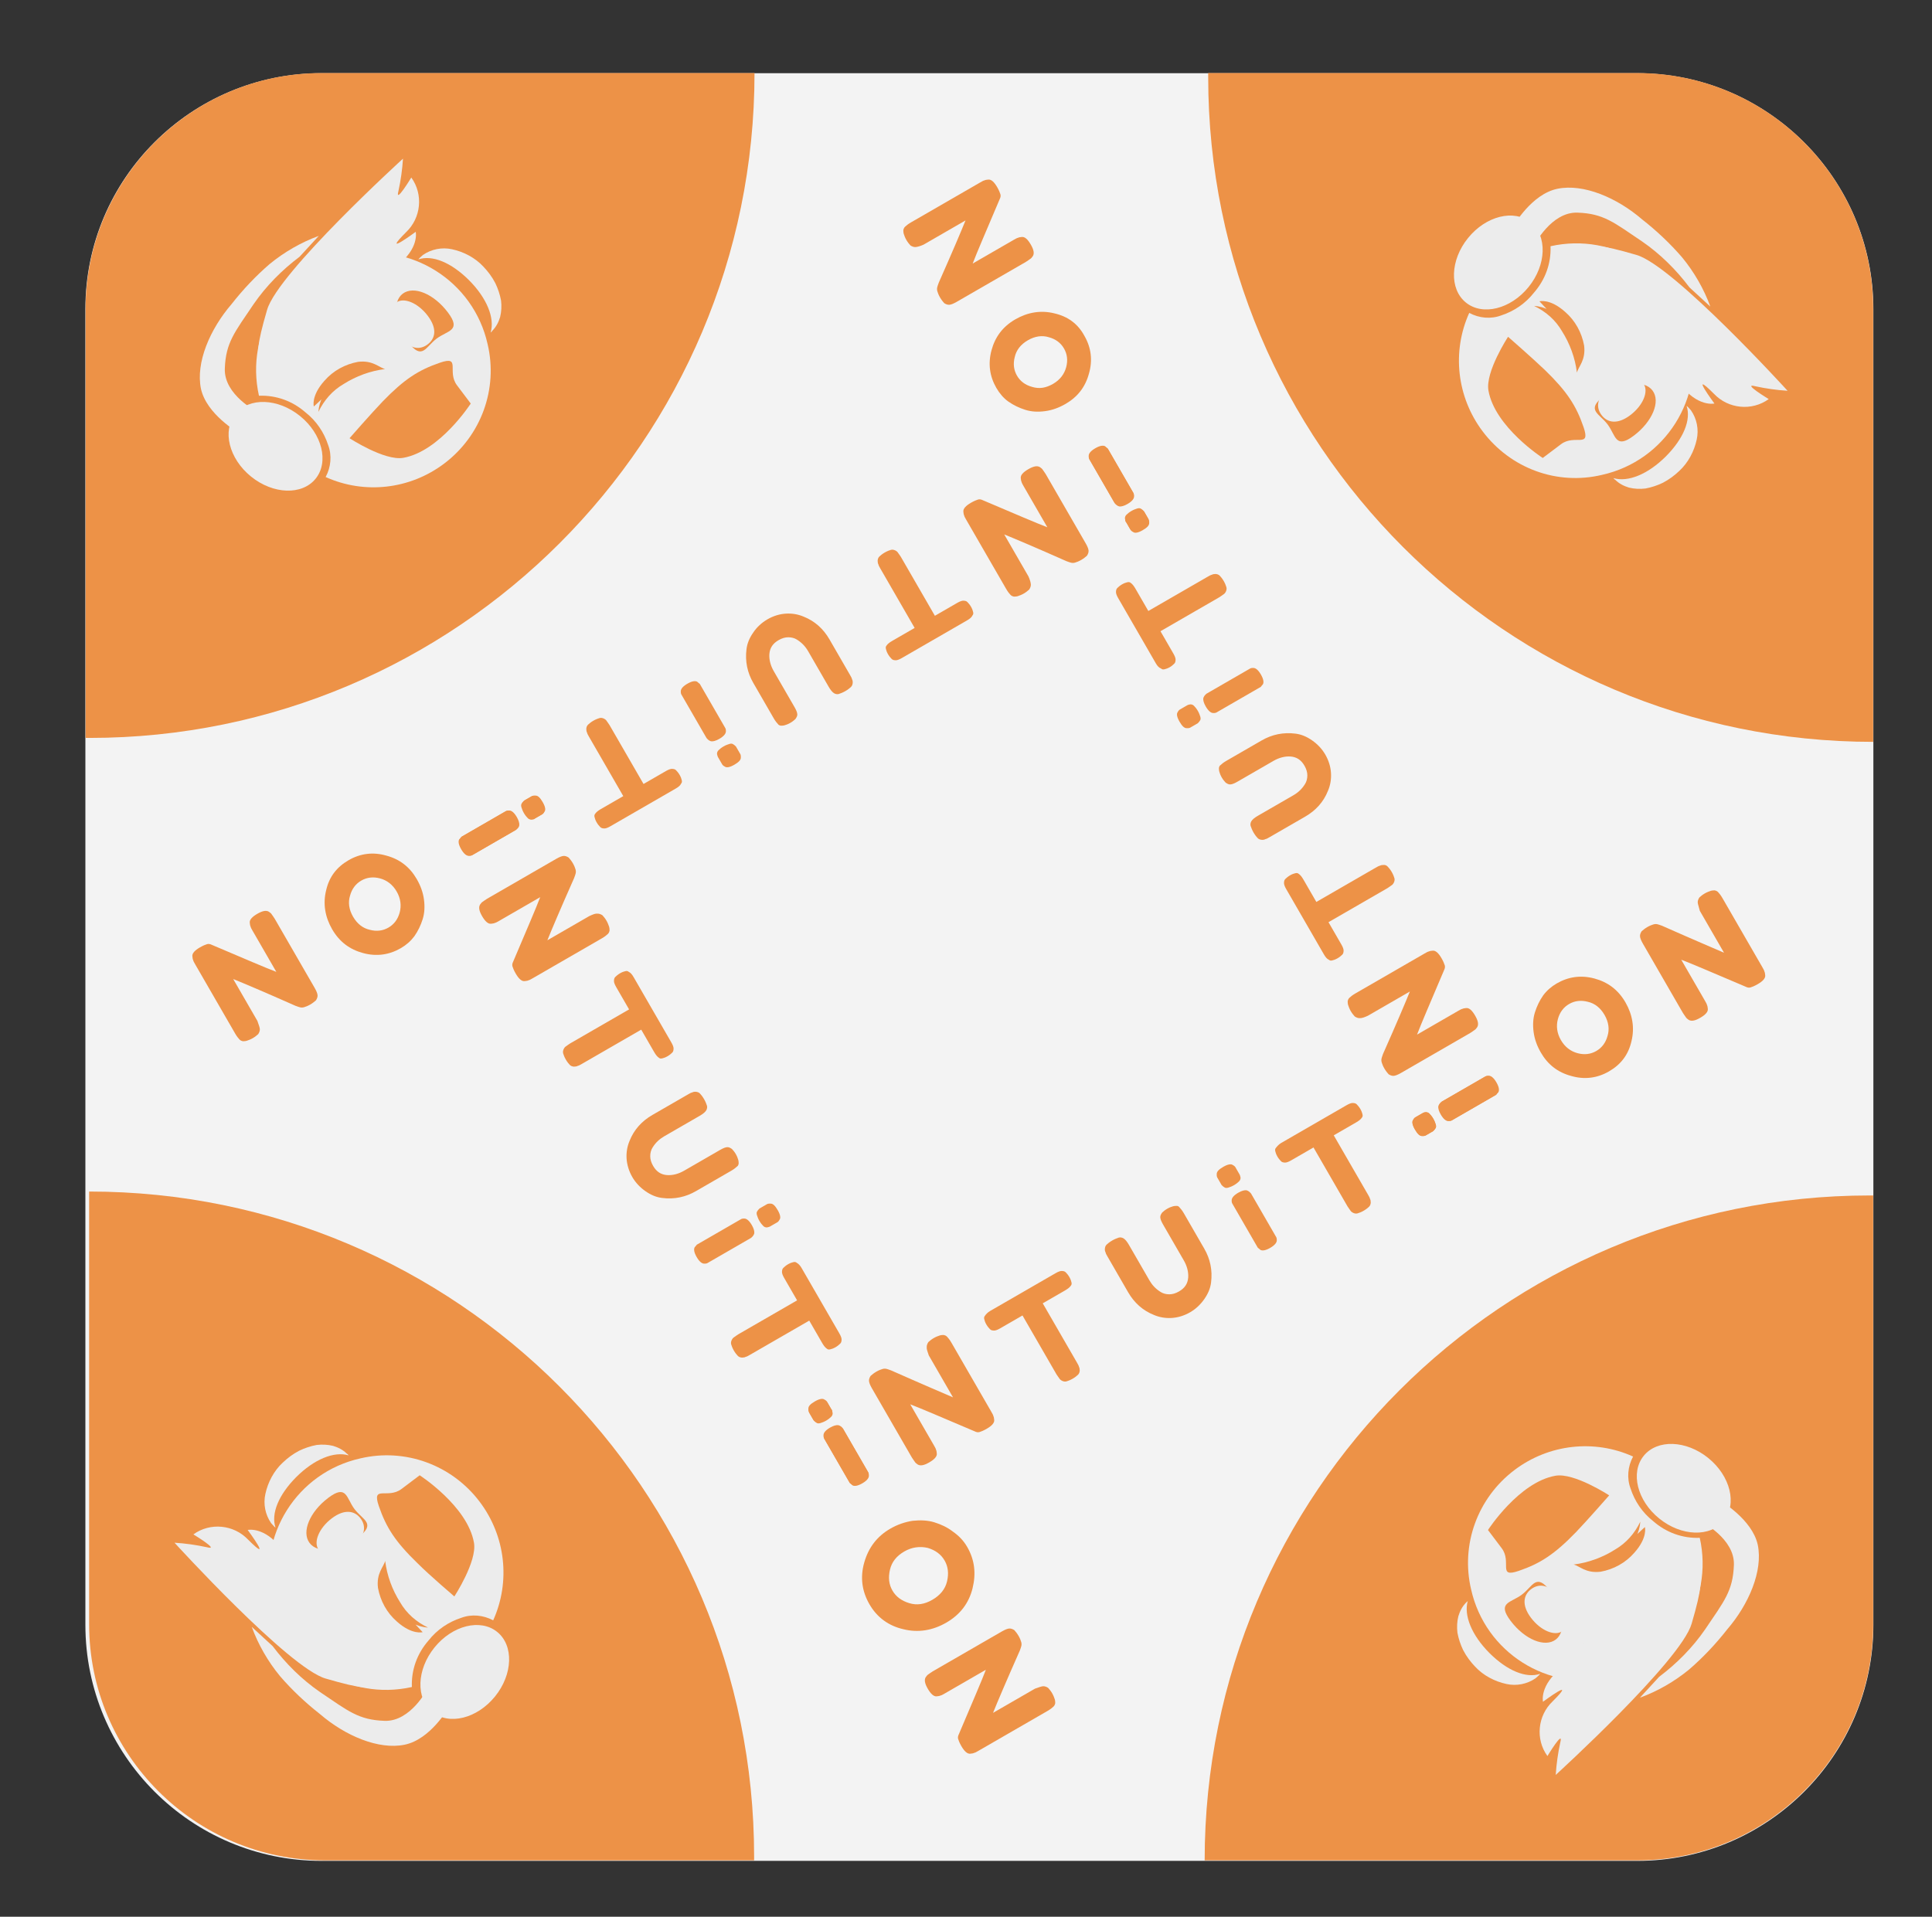 <?xml version="1.0" encoding="utf-8"?>
<!-- Generator: Adobe Illustrator 25.4.1, SVG Export Plug-In . SVG Version: 6.00 Build 0)  -->
<svg version="1.1" id="Layer_1" xmlns="http://www.w3.org/2000/svg" xmlns:xlink="http://www.w3.org/1999/xlink" x="0px" y="0px"
	 viewBox="0 0 491 487.2" style="enable-background:new 0 0 491 487.2;" xml:space="preserve">
<rect x="0" y="0" width="491" height="487.2" fill="#333333" stroke="none"/>
<style type="text/css">
	.st0{fill:#F3F3F3;}
	.st1{fill:#ED9247;}
	.st2{enable-background:new    ;}
	.st3{fill:#ECECEC;}
</style>
<path id="Rectangle_1-36" class="st0" d="M81.7,18.6h334.4c33.1,0,60,26.9,60,60v334.4c0,33.1-26.9,60-60,60H81.7
	c-33.1,0-60-26.9-60-60V78.5C21.7,45.4,48.6,18.6,81.7,18.6z"/>
<g id="Group_29-22" transform="translate(3383.152 -90.933) rotate(90)">
	<g id="Group_20-36" transform="translate(1639 3297.5) rotate(180)">
		<path id="Intersection_4-50" class="st1" d="M1529.5,221.4v109c0,33.1-26.9,60-60,60h-110c0-93.3,75.7-169,169-169H1529.5z"/>
	</g>
</g>
<g id="Group_231" transform="translate(-2854.349 2773.068) rotate(-90)">
	<g id="Group_20-37" transform="translate(1639 3297.5) rotate(180)">
		<path id="Intersection_4-51" class="st1" d="M-661.2,251.5v109c0,33.1-26.9,60-60,60h-110c0-93.3,75.7-169,169-169H-661.2z"/>
	</g>
</g>
<g id="Group_232" transform="translate(1696.152 4460.067) rotate(180)">
	<g id="Group_20-38" transform="translate(1639 3297.5) rotate(180)">
		<path id="Intersection_4-52" class="st1" d="M418.9-858.7v109c0,33.1-26.9,60-60,60H249c0-93.3,75.7-169,169-169H418.9z"/>
	</g>
</g>
<g id="Group_233" transform="translate(-1167.849 -1777.932)">
	<g id="Group_20-39" transform="translate(1639 3297.5) rotate(180)">
		<path id="Intersection_4-53" class="st1" d="M449.4,1332v109c0,33.1-26.9,60-60,60h-110c0-93.3,75.7-169,169-169H449.4z"/>
	</g>
</g>
<g id="Group_181" transform="translate(-4446.604 -10115.507) rotate(60)">
	<g id="Group_148-10" transform="translate(12224.423 1552.942)">
		<g id="Group_146-19" transform="translate(0 133.268)">
			<g id="Group_135-37" transform="translate(0 0)">
				<g class="st2">
					<path class="st1" d="M-998-486.4c0-0.5,0-0.8,0-1.1c0-0.2,0.1-0.5,0.3-0.8c0.3-0.5,1.1-0.8,2.4-0.8c1,0,1.7,0.2,2.1,0.5
						c0.3,0.3,0.5,0.7,0.6,1.3c0,0.2,0,0.5,0,0.9l0,10.8c0,0.5,0,0.8,0,1.1c0,0.2-0.1,0.5-0.3,0.8c-0.3,0.5-1.1,0.8-2.4,0.8
						c-1.3,0-2.1-0.3-2.4-0.8c-0.1-0.3-0.2-0.6-0.3-0.8c0-0.2,0-0.6,0-1.1L-998-486.4z M-992.9-492.1c-0.2,0.3-0.4,0.5-0.8,0.6
						c-0.4,0.1-0.9,0.2-1.6,0.2c-0.6,0-1.2-0.1-1.6-0.2c-0.4-0.1-0.7-0.3-0.8-0.6c-0.2-0.3-0.2-0.6-0.3-0.8c0-0.2,0-0.6,0-1.1
						c0-0.5,0-0.8,0-1.1c0-0.2,0.1-0.5,0.3-0.8c0.3-0.6,1.1-0.8,2.4-0.8c1.3,0,2.1,0.3,2.3,0.8c0.2,0.3,0.3,0.6,0.3,0.8
						c0,0.2,0,0.6,0,1.1c0,0.5,0,0.8,0,1.1C-992.7-492.7-992.8-492.4-992.9-492.1z"/>
				</g>
				<g class="st2">
					<path class="st1" d="M-878.3-486.4c0-0.5,0-0.8,0-1.1c0-0.2,0.1-0.5,0.3-0.8c0.3-0.5,1.1-0.8,2.4-0.8c1,0,1.7,0.2,2.1,0.5
						c0.3,0.3,0.5,0.7,0.6,1.3c0,0.2,0,0.5,0,0.9l0,10.8c0,0.5,0,0.8,0,1.1c0,0.2-0.1,0.5-0.3,0.8c-0.3,0.5-1.1,0.8-2.4,0.8
						c-1.3,0-2.1-0.3-2.4-0.8c-0.1-0.3-0.2-0.6-0.3-0.8c0-0.2,0-0.6,0-1.1L-878.3-486.4z M-873.2-492.1c-0.2,0.3-0.4,0.5-0.8,0.6
						c-0.4,0.1-0.9,0.2-1.6,0.2c-0.6,0-1.2-0.1-1.6-0.2c-0.4-0.1-0.7-0.3-0.8-0.6c-0.2-0.3-0.2-0.6-0.3-0.8c0-0.2,0-0.6,0-1.1
						c0-0.5,0-0.8,0-1.1c0-0.2,0.1-0.5,0.3-0.8c0.3-0.6,1.1-0.8,2.4-0.8c1.3,0,2.1,0.3,2.3,0.8c0.2,0.3,0.3,0.6,0.3,0.8
						c0,0.2,0,0.6,0,1.1c0,0.5,0,0.8,0,1.1C-873-492.7-873.1-492.4-873.2-492.1z"/>
				</g>
				<g class="st2">
					<path class="st1" d="M-824.2-483c0.3,0.2,0.5,0.4,0.6,0.8c0.1,0.4,0.2,0.9,0.2,1.6c0,0.6-0.1,1.2-0.2,1.6
						c-0.1,0.4-0.3,0.7-0.6,0.8c-0.3,0.2-0.6,0.2-0.8,0.3c-0.2,0-0.6,0-1.1,0c-0.5,0-0.8,0-1.1,0c-0.2,0-0.5-0.1-0.8-0.3
						c-0.6-0.3-0.8-1.1-0.8-2.4c0-1.3,0.3-2.1,0.8-2.3c0.3-0.2,0.6-0.3,0.8-0.3c0.2,0,0.6,0,1.1,0c0.5,0,0.8,0,1.1,0
						C-824.7-483.3-824.5-483.2-824.2-483z M-818.4-477.9c-0.5,0-0.8,0-1.1,0c-0.2,0-0.5-0.1-0.8-0.3c-0.5-0.3-0.8-1.1-0.8-2.4
						c0-1,0.2-1.7,0.5-2.1c0.3-0.3,0.7-0.5,1.3-0.6c0.2,0,0.5,0,0.9,0l10.8,0c0.5,0,0.8,0,1.1,0c0.2,0,0.5,0.1,0.8,0.3
						c0.5,0.3,0.8,1.1,0.8,2.4c0,1.3-0.3,2.1-0.8,2.4c-0.3,0.1-0.6,0.2-0.8,0.3c-0.2,0-0.6,0-1.1,0L-818.4-477.9z"/>
				</g>
				<g class="st2">
					<path class="st1" d="M-777.4-495.6c3.8,0,7,1.4,9.8,4.1c2.8,2.7,4.2,6.1,4.2,10.1c0,4-1.3,7.5-4,10.3c-2.6,2.8-5.9,4.3-9.8,4.3
						c-3.9,0-7.2-1.4-9.9-4.2c-2.7-2.8-4.1-6.1-4.1-10c0-2.1,0.4-4.1,1.1-5.9c0.8-1.8,1.8-3.4,3.1-4.6c1.3-1.2,2.7-2.2,4.4-2.9
						C-780.9-495.2-779.2-495.6-777.4-495.6z M-784.4-481.2c0,2.3,0.7,4.1,2.2,5.5c1.5,1.4,3.1,2.1,4.9,2.1c1.8,0,3.4-0.7,4.9-2.1
						c1.5-1.4,2.2-3.2,2.2-5.5c0-2.3-0.7-4.2-2.2-5.6c-1.5-1.4-3.1-2.1-4.9-2.1c-1.8,0-3.4,0.7-4.9,2.1
						C-783.6-485.3-784.4-483.4-784.4-481.2z"/>
				</g>
				<g class="st2">
					<path class="st1" d="M-963.8-494.7c0.2-0.4,0.6-0.7,1-0.9c0.5-0.1,1-0.2,1.7-0.2c0.7,0,1.2,0.1,1.7,0.2
						c0.4,0.1,0.7,0.3,0.9,0.4c0.2,0.2,0.4,0.4,0.5,0.8c0.1,0.4,0.2,1,0.2,1.9l0,20.2c0,0.6,0,1-0.1,1.3c0,0.3-0.2,0.6-0.3,0.9
						c-0.3,0.7-1.3,1-2.8,1c-0.9,0-1.6-0.1-2-0.2c-0.4-0.1-0.7-0.4-0.9-0.7c-5.5-7.3-9-12-10.8-14.2l0,12c0,0.6,0,1-0.1,1.3
						c0,0.3-0.2,0.6-0.3,0.9c-0.3,0.7-1.3,1-2.8,1c-1.5,0-2.4-0.3-2.8-1c-0.2-0.4-0.3-0.7-0.3-1c0-0.3-0.1-0.7-0.1-1.3v-20.3
						c0-0.9,0.1-1.6,0.3-2c0.2-0.4,0.6-0.7,1-0.9c0.5-0.1,1.1-0.2,1.8-0.2c0.7,0,1.3,0.1,1.7,0.2c0.4,0.1,0.7,0.3,0.9,0.5
						c0.1,0.1,0.4,0.4,0.8,0.9c5.1,7,8.5,11.5,10.3,13.8l0-12.3C-964.2-493.7-964.1-494.3-963.8-494.7z"/>
				</g>
				<g class="st2">
					<path class="st1" d="M-737.1-494.6c0.2-0.4,0.6-0.7,1-0.9c0.5-0.1,1-0.2,1.7-0.2c0.7,0,1.2,0.1,1.7,0.2
						c0.4,0.1,0.7,0.3,0.9,0.4c0.2,0.2,0.4,0.4,0.5,0.8c0.1,0.4,0.2,1,0.2,1.9l0,20.2c0,0.6,0,1-0.1,1.3c0,0.3-0.2,0.6-0.3,0.9
						c-0.3,0.7-1.3,1-2.8,1c-0.9,0-1.6-0.1-2-0.2c-0.4-0.1-0.7-0.4-0.9-0.7c-5.5-7.3-9-12-10.8-14.2l0,12c0,0.6,0,1-0.1,1.3
						c0,0.3-0.2,0.6-0.3,0.9c-0.3,0.7-1.3,1-2.8,1c-1.5,0-2.4-0.3-2.8-1c-0.2-0.4-0.3-0.7-0.3-1s-0.1-0.7-0.1-1.3l0-20.3
						c0-0.9,0.1-1.6,0.3-2c0.2-0.4,0.6-0.7,1-0.9c0.5-0.1,1.1-0.2,1.8-0.2c0.7,0,1.3,0.1,1.7,0.2c0.4,0.1,0.7,0.3,0.9,0.5
						c0.1,0.1,0.4,0.4,0.8,0.9c5.1,7,8.5,11.5,10.3,13.8l0-12.3C-737.4-493.5-737.3-494.2-737.1-494.6z"/>
				</g>
				<g class="st2">
					<path class="st1" d="M-945.2-494.6h19.2c0.7,0,1.3,0.1,1.6,0.3c0.3,0.2,0.6,0.4,0.7,0.8c0.1,0.4,0.2,0.9,0.2,1.5
						c0,0.6-0.1,1.1-0.2,1.4c-0.1,0.4-0.3,0.6-0.6,0.7c-0.4,0.2-1,0.3-1.8,0.3l-6.6,0l0,17.4c0,0.5,0,0.9-0.1,1.2
						c0,0.3-0.1,0.5-0.3,0.9c-0.2,0.3-0.5,0.6-0.9,0.7c-0.4,0.1-1,0.2-1.7,0.2c-0.7,0-1.3-0.1-1.7-0.2c-0.4-0.1-0.7-0.4-0.9-0.7
						c-0.2-0.3-0.3-0.6-0.3-0.9c0-0.3-0.1-0.7-0.1-1.2l0-17.3l-6.6,0c-0.7,0-1.3-0.1-1.6-0.3c-0.3-0.2-0.6-0.4-0.7-0.8
						c-0.1-0.4-0.2-0.9-0.2-1.5c0-0.6,0.1-1.1,0.2-1.4c0.1-0.4,0.3-0.6,0.6-0.7C-946.6-494.5-946-494.6-945.2-494.6z"/>
				</g>
				<g class="st2">
					<path class="st1" d="M-859.8-494.6h19.2c0.7,0,1.3,0.1,1.6,0.3c0.3,0.2,0.6,0.4,0.7,0.8c0.1,0.4,0.2,0.9,0.2,1.5
						c0,0.6-0.1,1.1-0.2,1.4c-0.1,0.4-0.3,0.6-0.6,0.7c-0.4,0.2-1,0.3-1.8,0.3l-6.6,0l0,17.4c0,0.5,0,0.9-0.1,1.2
						c0,0.3-0.1,0.5-0.3,0.9c-0.2,0.3-0.5,0.6-0.9,0.7c-0.4,0.1-1,0.2-1.7,0.2c-0.7,0-1.3-0.1-1.7-0.2c-0.4-0.1-0.7-0.4-0.9-0.7
						c-0.2-0.3-0.3-0.6-0.3-0.9c0-0.3-0.1-0.7-0.1-1.2l0-17.3l-6.6,0c-0.7,0-1.3-0.1-1.6-0.3c-0.3-0.2-0.6-0.4-0.7-0.8
						c-0.1-0.4-0.2-0.9-0.2-1.5c0-0.6,0.1-1.1,0.2-1.4c0.1-0.4,0.3-0.6,0.6-0.7C-861.1-494.5-860.5-494.6-859.8-494.6z"/>
				</g>
				<g class="st2">
					<path class="st1" d="M-895.9-493.6c0.2-0.4,0.6-0.6,1-0.8c0.4-0.1,1-0.2,1.6-0.2c0.7,0,1.2,0.1,1.6,0.2
						c0.4,0.1,0.7,0.3,0.9,0.4c0.2,0.2,0.4,0.4,0.4,0.7c0.1,0.4,0.2,1,0.2,1.8l0,10.4c0,3-0.9,5.8-2.8,8.3c-0.9,1.2-2.1,2.1-3.6,2.8
						c-1.5,0.7-3.1,1.1-4.8,1.1s-3.4-0.4-4.8-1.1c-1.4-0.7-2.6-1.7-3.5-2.9c-1.9-2.4-2.8-5.2-2.8-8.3l0-10.4c0-0.6,0-1,0.1-1.2
						c0-0.3,0.1-0.6,0.3-0.9c0.2-0.3,0.5-0.6,0.9-0.7c0.4-0.1,1-0.2,1.8-0.2c0.7,0,1.3,0.1,1.8,0.2c0.4,0.1,0.7,0.4,0.9,0.7
						c0.3,0.5,0.4,1.3,0.4,2.2l0,10.4c0,1.4,0.3,2.7,1,4c0.3,0.6,0.9,1.2,1.6,1.6c0.7,0.4,1.5,0.6,2.5,0.6c1.7,0,2.9-0.6,3.8-1.9
						c0.8-1.2,1.2-2.7,1.2-4.3l0-10.6C-896.2-492.6-896.1-493.2-895.9-493.6z"/>
				</g>
			</g>
		</g>
		<g id="Group_147-19" transform="translate(90.063 148.182) rotate(-90)">
			<g id="Group_135-38" transform="translate(0 0)">
				<g class="st2">
					<path class="st1" d="M497.9-914c-0.2,0.3-0.4,0.5-0.8,0.6c-0.4,0.1-0.9,0.2-1.6,0.2c-0.6,0-1.2-0.1-1.6-0.2
						c-0.4-0.1-0.7-0.3-0.8-0.6c-0.2-0.3-0.2-0.6-0.3-0.8c0-0.2,0-0.6,0-1.1c0-0.5,0-0.8,0-1.1c0-0.2,0.1-0.5,0.3-0.8
						c0.3-0.6,1.1-0.8,2.4-0.8c1.3,0,2.1,0.3,2.3,0.8c0.2,0.3,0.3,0.6,0.3,0.8c0,0.2,0,0.6,0,1.1c0,0.5,0,0.8,0,1.1
						C498.1-914.6,498-914.3,497.9-914z M492.8-908.3c0-0.5,0-0.8,0-1.1c0-0.2,0.1-0.5,0.3-0.8c0.3-0.5,1.1-0.8,2.4-0.8
						c1,0,1.7,0.2,2.1,0.5c0.4,0.3,0.5,0.7,0.6,1.3c0,0.2,0,0.5,0,0.9l0,10.8c0,0.5,0,0.8,0,1.1c0,0.2-0.1,0.5-0.3,0.8
						c-0.3,0.5-1.1,0.8-2.4,0.8c-1.3,0-2.1-0.3-2.4-0.8c-0.1-0.3-0.2-0.6-0.3-0.8c0-0.2,0-0.6,0-1.1L492.8-908.3z"/>
				</g>
				<g class="st2">
					<path class="st1" d="M617.6-914c-0.2,0.3-0.4,0.5-0.8,0.6c-0.4,0.1-0.9,0.2-1.6,0.2c-0.6,0-1.2-0.1-1.6-0.2
						c-0.4-0.1-0.7-0.3-0.8-0.6c-0.2-0.3-0.2-0.6-0.3-0.8c0-0.2,0-0.6,0-1.1s0-0.8,0-1.1c0-0.2,0.1-0.5,0.3-0.8
						c0.3-0.6,1.1-0.8,2.4-0.8c1.3,0,2.1,0.3,2.3,0.8c0.2,0.3,0.3,0.6,0.3,0.8c0,0.2,0,0.6,0,1.1c0,0.5,0,0.8,0,1.1
						C617.8-914.6,617.7-914.3,617.6-914z M612.5-908.3c0-0.5,0-0.8,0-1.1c0-0.2,0.1-0.5,0.3-0.8c0.3-0.5,1.1-0.8,2.4-0.8
						c1,0,1.7,0.2,2.1,0.5c0.3,0.3,0.5,0.7,0.6,1.3c0,0.2,0,0.5,0,0.9l0,10.8c0,0.5,0,0.8,0,1.1c0,0.2-0.1,0.5-0.3,0.8
						c-0.3,0.5-1.1,0.8-2.4,0.8c-1.3,0-2.1-0.3-2.4-0.8c-0.1-0.3-0.2-0.6-0.3-0.8c0-0.2,0-0.6,0-1.1L612.5-908.3z"/>
				</g>
				<g class="st2">
					<path class="st1" d="M666.7-904.9c0.3,0.2,0.5,0.4,0.6,0.8c0.1,0.4,0.2,0.9,0.2,1.6c0,0.6-0.1,1.2-0.2,1.6
						c-0.1,0.4-0.3,0.7-0.6,0.8c-0.3,0.2-0.6,0.2-0.8,0.3c-0.2,0-0.6,0-1.1,0c-0.5,0-0.8,0-1.1,0c-0.2,0-0.5-0.1-0.8-0.3
						c-0.6-0.3-0.8-1.1-0.8-2.4c0-1.3,0.3-2.1,0.8-2.3c0.3-0.2,0.6-0.3,0.8-0.3c0.2,0,0.6,0,1.1,0c0.5,0,0.8,0,1.1,0
						C666.1-905.1,666.4-905.1,666.7-904.9z M672.4-899.8c-0.5,0-0.8,0-1.1,0c-0.2,0-0.5-0.1-0.8-0.3c-0.5-0.3-0.8-1.1-0.8-2.4
						c0-1,0.2-1.7,0.5-2.1c0.3-0.3,0.7-0.5,1.3-0.6c0.2,0,0.5,0,0.9,0l10.8,0c0.5,0,0.8,0,1.1,0c0.2,0,0.5,0.1,0.8,0.3
						c0.5,0.3,0.8,1.1,0.8,2.4c0,1.3-0.3,2.1-0.8,2.4c-0.3,0.1-0.6,0.2-0.8,0.3c-0.2,0-0.6,0-1.1,0L672.4-899.8z"/>
				</g>
				<g class="st2">
					<path class="st1" d="M711.9-916.6c3.4,0,6.4,1.2,8.9,3.7c2.5,2.5,3.8,5.5,3.8,9.2c0,3.6-1.2,6.8-3.6,9.3
						c-2.4,2.6-5.3,3.8-8.8,3.8c-3.5,0-6.5-1.3-8.9-3.8c-2.5-2.5-3.7-5.5-3.7-9c0-1.9,0.3-3.7,1-5.4c0.7-1.7,1.6-3.1,2.8-4.2
						c1.2-1.1,2.5-2,4-2.7C708.8-916.3,710.3-916.6,711.9-916.6z M705.6-903.6c0,2,0.7,3.7,2,5c1.3,1.3,2.8,1.9,4.4,1.9
						c1.6,0,3.1-0.6,4.4-1.9c1.3-1.2,2-2.9,2-5c0-2.1-0.7-3.8-2-5c-1.3-1.3-2.8-1.9-4.4-1.9c-1.6,0-3.1,0.6-4.4,1.9
						C706.3-907.3,705.6-905.6,705.6-903.6z"/>
				</g>
				<g class="st2">
					<path class="st1" d="M527-916.6c0.2-0.4,0.6-0.7,1-0.9c0.5-0.1,1-0.2,1.7-0.2c0.7,0,1.2,0.1,1.7,0.2c0.4,0.1,0.7,0.3,0.9,0.4
						c0.2,0.2,0.4,0.4,0.5,0.8c0.1,0.4,0.2,1,0.2,1.9l0,20.2c0,0.6,0,1-0.1,1.3c0,0.3-0.2,0.6-0.3,0.9c-0.3,0.7-1.3,1-2.8,1
						c-0.9,0-1.6-0.1-2-0.2c-0.4-0.1-0.7-0.4-0.9-0.7c-5.5-7.3-9-12-10.8-14.2l0,12c0,0.6,0,1-0.1,1.3c0,0.3-0.2,0.6-0.3,0.9
						c-0.3,0.7-1.3,1-2.8,1c-1.5,0-2.4-0.3-2.8-1c-0.2-0.4-0.3-0.7-0.3-1c0-0.3-0.1-0.7-0.1-1.3l0-20.3c0-0.9,0.1-1.6,0.3-2
						c0.2-0.4,0.6-0.7,1-0.9c0.5-0.1,1.1-0.2,1.8-0.2c0.7,0,1.3,0.1,1.7,0.2c0.4,0.1,0.7,0.3,0.9,0.5c0.1,0.1,0.4,0.4,0.8,0.9
						c5.1,7,8.5,11.5,10.2,13.8l0-12.3C526.6-915.5,526.7-916.2,527-916.6z"/>
				</g>
				<g class="st2">
					<path class="st1" d="M753.2-916.5c0.2-0.4,0.6-0.7,1-0.9c0.5-0.1,1-0.2,1.7-0.2c0.7,0,1.2,0.1,1.7,0.2c0.4,0.1,0.7,0.3,0.9,0.4
						c0.2,0.2,0.4,0.4,0.5,0.8c0.1,0.4,0.2,1,0.2,1.9l0,20.2c0,0.6,0,1-0.1,1.3c0,0.3-0.2,0.6-0.3,0.9c-0.3,0.7-1.3,1-2.8,1
						c-0.9,0-1.6-0.1-2-0.2c-0.4-0.1-0.7-0.4-0.9-0.7c-5.5-7.3-9-12-10.8-14.2l0,12c0,0.6,0,1-0.1,1.3c0,0.3-0.2,0.6-0.3,0.9
						c-0.3,0.7-1.3,1-2.8,1c-1.5,0-2.4-0.3-2.8-1c-0.2-0.4-0.3-0.7-0.3-1c0-0.3-0.1-0.7-0.1-1.3l0-20.3c0-0.9,0.1-1.6,0.3-2
						c0.2-0.4,0.6-0.7,1-0.9c0.5-0.1,1.1-0.2,1.8-0.2c0.7,0,1.3,0.1,1.7,0.2c0.4,0.1,0.7,0.3,0.9,0.5c0.1,0.1,0.4,0.4,0.8,0.9
						c5.1,7,8.5,11.5,10.2,13.8l0-12.3C752.9-915.4,753-916.1,753.2-916.5z"/>
				</g>
				<g class="st2">
					<path class="st1" d="M545.6-916.5h19.2c0.7,0,1.3,0.1,1.6,0.3c0.3,0.2,0.6,0.4,0.7,0.8c0.1,0.4,0.2,0.9,0.2,1.5
						c0,0.6-0.1,1.1-0.2,1.4c-0.1,0.4-0.3,0.6-0.6,0.7c-0.4,0.2-1,0.3-1.8,0.3l-6.6,0l0,17.4c0,0.5,0,0.9-0.1,1.2
						c0,0.3-0.1,0.5-0.3,0.9c-0.2,0.3-0.5,0.6-0.9,0.7c-0.4,0.1-1,0.2-1.7,0.2c-0.7,0-1.3-0.1-1.7-0.2c-0.4-0.1-0.7-0.4-0.9-0.7
						c-0.2-0.3-0.3-0.6-0.3-0.9c0-0.3-0.1-0.7-0.1-1.2l0-17.3l-6.6,0c-0.7,0-1.3-0.1-1.6-0.3c-0.3-0.2-0.6-0.4-0.7-0.8
						c-0.1-0.4-0.2-0.9-0.2-1.5c0-0.6,0.1-1.1,0.2-1.4c0.1-0.4,0.3-0.6,0.6-0.7C544.2-916.3,544.8-916.5,545.6-916.5z"/>
				</g>
				<g class="st2">
					<path class="st1" d="M631-916.5l19.2,0c0.7,0,1.3,0.1,1.6,0.3c0.3,0.2,0.6,0.4,0.7,0.8c0.1,0.4,0.2,0.9,0.2,1.5
						c0,0.6-0.1,1.1-0.2,1.4c-0.1,0.4-0.3,0.6-0.6,0.7c-0.4,0.2-1,0.3-1.8,0.3l-6.6,0l0,17.4c0,0.5,0,0.9-0.1,1.2
						c0,0.3-0.1,0.5-0.3,0.9c-0.2,0.3-0.5,0.6-0.9,0.7c-0.4,0.1-1,0.2-1.7,0.2c-0.7,0-1.3-0.1-1.7-0.2c-0.4-0.1-0.7-0.4-0.9-0.7
						c-0.2-0.3-0.3-0.6-0.3-0.9c0-0.3-0.1-0.7-0.1-1.2l0-17.3l-6.6,0c-0.7,0-1.3-0.1-1.6-0.3c-0.3-0.2-0.6-0.4-0.7-0.8
						c-0.1-0.4-0.2-0.9-0.2-1.5c0-0.6,0.1-1.1,0.2-1.4c0.1-0.4,0.3-0.6,0.6-0.7C629.7-916.3,630.3-916.5,631-916.5z"/>
				</g>
				<g class="st2">
					<path class="st1" d="M594.9-915.5c0.2-0.4,0.6-0.6,1-0.8c0.4-0.1,1-0.2,1.6-0.2c0.7,0,1.2,0.1,1.6,0.2c0.4,0.1,0.7,0.3,0.9,0.4
						s0.4,0.4,0.4,0.7c0.1,0.4,0.2,1,0.2,1.8l0,10.4c0,3-0.9,5.8-2.8,8.3c-0.9,1.2-2.1,2.1-3.6,2.8s-3.1,1.1-4.8,1.1
						c-1.8,0-3.4-0.4-4.8-1.1c-1.4-0.7-2.6-1.7-3.5-2.9c-1.9-2.4-2.8-5.2-2.8-8.3l0-10.4c0-0.6,0-1,0.1-1.2c0-0.3,0.1-0.6,0.3-0.9
						c0.2-0.3,0.5-0.6,0.9-0.7c0.4-0.1,1-0.2,1.8-0.2c0.7,0,1.3,0.1,1.8,0.2c0.4,0.1,0.7,0.4,0.9,0.7c0.3,0.5,0.4,1.3,0.4,2.2
						l0,10.4c0,1.4,0.3,2.7,1,4c0.3,0.6,0.9,1.2,1.6,1.6c0.7,0.4,1.5,0.6,2.5,0.6c1.7,0,2.9-0.6,3.8-1.9c0.8-1.2,1.2-2.7,1.2-4.3
						l0-10.6C594.6-914.5,594.7-915.1,594.9-915.5z"/>
				</g>
			</g>
		</g>
	</g>
	<g id="Group_149-10" transform="translate(12329.402 1744.362) rotate(180)">
		<g id="Group_146-20" transform="translate(0 133.268)">
			<g id="Group_135-39">
				<g class="st2">
					<path class="st1" d="M919.8,576.7c-0.2,0.3-0.4,0.5-0.8,0.6c-0.4,0.1-0.9,0.2-1.6,0.2c-0.6,0-1.2-0.1-1.6-0.2s-0.7-0.3-0.8-0.6
						c-0.2-0.3-0.2-0.6-0.3-0.8c0-0.2,0-0.6,0-1.1c0-0.5,0-0.8,0-1.1c0-0.2,0.1-0.5,0.3-0.8c0.3-0.6,1.1-0.8,2.4-0.8
						c1.3,0,2.1,0.3,2.3,0.8c0.2,0.3,0.3,0.6,0.3,0.8c0,0.2,0,0.6,0,1.1c0,0.5,0,0.8,0,1.1C920,576.2,919.9,576.4,919.8,576.7z
						 M914.7,582.5c0-0.5,0-0.8,0-1.1c0-0.2,0.1-0.5,0.3-0.8c0.3-0.5,1.1-0.8,2.4-0.8c1,0,1.7,0.2,2.1,0.5c0.3,0.3,0.5,0.7,0.6,1.3
						c0,0.2,0,0.5,0,0.9l0,10.8c0,0.5,0,0.8,0,1.1c0,0.2-0.1,0.5-0.3,0.8c-0.3,0.5-1.1,0.8-2.4,0.8c-1.3,0-2.1-0.3-2.4-0.8
						c-0.1-0.3-0.2-0.6-0.3-0.8c0-0.2,0-0.6,0-1.1L914.7,582.5z"/>
				</g>
				<g class="st2">
					<path class="st1" d="M1039.5,576.7c-0.2,0.3-0.4,0.5-0.8,0.6c-0.4,0.1-0.9,0.2-1.6,0.2c-0.6,0-1.2-0.1-1.6-0.2
						c-0.4-0.1-0.7-0.3-0.8-0.6c-0.2-0.3-0.2-0.6-0.3-0.8c0-0.2,0-0.6,0-1.1c0-0.5,0-0.8,0-1.1c0-0.2,0.1-0.5,0.3-0.8
						c0.3-0.6,1.1-0.8,2.4-0.8c1.3,0,2.1,0.3,2.3,0.8c0.2,0.3,0.3,0.6,0.3,0.8c0,0.2,0,0.6,0,1.1c0,0.5,0,0.8,0,1.1
						C1039.7,576.2,1039.6,576.4,1039.5,576.7z M1034.4,582.5c0-0.5,0-0.8,0-1.1c0-0.2,0.1-0.5,0.3-0.8c0.3-0.5,1.1-0.8,2.4-0.8
						c1,0,1.7,0.2,2.1,0.5c0.3,0.3,0.5,0.7,0.6,1.3c0,0.2,0,0.5,0,0.9l0,10.8c0,0.5,0,0.8,0,1.1c0,0.2-0.1,0.5-0.3,0.8
						c-0.3,0.5-1.1,0.8-2.4,0.8c-1.3,0-2.1-0.3-2.4-0.8c-0.1-0.3-0.2-0.6-0.3-0.8c0-0.2,0-0.6,0-1.1L1034.4,582.5z"/>
				</g>
				<g class="st2">
					<path class="st1" d="M1094.3,591c-0.5,0-0.8,0-1.1,0c-0.2,0-0.5-0.1-0.8-0.3c-0.5-0.3-0.8-1.1-0.8-2.4c0-1,0.2-1.7,0.5-2.1
						c0.3-0.3,0.7-0.5,1.3-0.6c0.2,0,0.5,0,0.9,0l10.8,0c0.5,0,0.8,0,1.1,0c0.2,0,0.5,0.1,0.8,0.3c0.5,0.3,0.8,1.1,0.8,2.4
						c0,1.3-0.3,2.1-0.8,2.4c-0.3,0.1-0.6,0.2-0.8,0.3c-0.2,0-0.6,0-1.1,0H1094.3z M1088.5,585.9c0.3,0.2,0.5,0.4,0.6,0.8
						c0.1,0.4,0.2,0.9,0.2,1.6c0,0.6-0.1,1.2-0.2,1.6c-0.1,0.4-0.3,0.7-0.6,0.8c-0.3,0.2-0.6,0.2-0.8,0.3c-0.2,0-0.6,0-1.1,0
						c-0.5,0-0.8,0-1.1,0c-0.2,0-0.5-0.1-0.8-0.3c-0.6-0.3-0.8-1.1-0.8-2.4c0-1.3,0.3-2.1,0.8-2.3c0.3-0.2,0.6-0.3,0.8-0.3
						c0.2,0,0.6,0,1.1,0c0.5,0,0.8,0,1.1,0C1088,585.6,1088.3,585.7,1088.5,585.9z"/>
				</g>
				<g class="st2">
					<path class="st1" d="M1133.8,574.2c3.4,0,6.4,1.2,8.9,3.7c2.5,2.5,3.8,5.5,3.8,9.2c0,3.6-1.2,6.8-3.6,9.3
						c-2.4,2.6-5.3,3.9-8.8,3.8c-3.5,0-6.5-1.3-8.9-3.8c-2.5-2.5-3.7-5.5-3.7-9c0-1.9,0.3-3.7,1-5.4c0.7-1.7,1.6-3.1,2.8-4.2
						c1.2-1.1,2.5-2,4-2.7C1130.6,574.5,1132.2,574.2,1133.8,574.2z M1127.5,587.2c0,2,0.7,3.7,2,5c1.3,1.3,2.8,1.9,4.4,1.9
						c1.6,0,3.1-0.6,4.4-1.9c1.3-1.2,2-2.9,2-5c0-2.1-0.7-3.8-2-5c-1.3-1.3-2.8-1.9-4.4-1.9c-1.6,0-3.1,0.6-4.4,1.9
						C1128.1,583.5,1127.5,585.1,1127.5,587.2z"/>
				</g>
				<g class="st2">
					<path class="st1" d="M948.9,574.1c0.2-0.4,0.6-0.7,1-0.9c0.5-0.1,1-0.2,1.7-0.2c0.7,0,1.2,0.1,1.7,0.2c0.4,0.1,0.7,0.3,0.9,0.4
						c0.2,0.2,0.4,0.4,0.5,0.8c0.1,0.4,0.2,1,0.2,1.9l0,20.2c0,0.6,0,1-0.1,1.3c0,0.3-0.2,0.6-0.3,0.9c-0.3,0.7-1.3,1-2.8,1
						c-0.9,0-1.6-0.1-2-0.2c-0.4-0.1-0.7-0.4-0.9-0.7c-5.5-7.3-9-12-10.8-14.2l0,12c0,0.6,0,1-0.1,1.3c0,0.3-0.2,0.6-0.3,0.9
						c-0.3,0.7-1.3,1-2.8,1c-1.5,0-2.4-0.3-2.8-1c-0.2-0.4-0.3-0.7-0.3-1c0-0.3-0.1-0.7-0.1-1.3l0-20.3c0-0.9,0.1-1.6,0.3-2
						s0.6-0.7,1-0.9c0.5-0.1,1.1-0.2,1.8-0.2c0.7,0,1.3,0.1,1.7,0.2c0.4,0.1,0.7,0.3,0.9,0.5c0.1,0.1,0.4,0.4,0.8,0.9
						c5.1,7,8.5,11.5,10.3,13.8l0-12.3C948.5,575.2,948.6,574.6,948.9,574.1z"/>
				</g>
				<g class="st2">
					<path class="st1" d="M1175.1,574.3c0.2-0.4,0.6-0.7,1-0.9c0.5-0.1,1-0.2,1.7-0.2c0.7,0,1.2,0.1,1.7,0.2
						c0.4,0.1,0.7,0.3,0.9,0.4c0.2,0.2,0.4,0.4,0.5,0.8c0.1,0.4,0.2,1,0.2,1.9l0,20.2c0,0.6,0,1-0.1,1.3c0,0.3-0.2,0.6-0.3,0.9
						c-0.3,0.7-1.3,1-2.8,1c-0.9,0-1.6-0.1-2-0.2c-0.4-0.1-0.7-0.4-0.9-0.7c-5.5-7.3-9-12-10.8-14.2l0,12c0,0.6,0,1-0.1,1.3
						c0,0.3-0.2,0.6-0.3,0.9c-0.3,0.7-1.3,1-2.8,1c-1.5,0-2.4-0.3-2.8-1c-0.2-0.4-0.3-0.7-0.3-1c0-0.3-0.1-0.7-0.1-1.3l0-20.3
						c0-0.9,0.1-1.6,0.3-2c0.2-0.4,0.6-0.7,1-0.9c0.5-0.1,1.1-0.2,1.8-0.2c0.7,0,1.3,0.1,1.7,0.2c0.4,0.1,0.7,0.3,0.9,0.5
						c0.1,0.1,0.4,0.4,0.8,0.9c5.1,7,8.5,11.5,10.3,13.8l0-12.3C1174.7,575.4,1174.9,574.7,1175.1,574.3z"/>
				</g>
				<g class="st2">
					<path class="st1" d="M967.5,574.3l19.2,0c0.7,0,1.3,0.1,1.6,0.3c0.3,0.2,0.6,0.4,0.7,0.8c0.1,0.4,0.2,0.9,0.2,1.5
						c0,0.6-0.1,1.1-0.2,1.4c-0.1,0.4-0.3,0.6-0.6,0.7c-0.4,0.2-1,0.3-1.8,0.3l-6.6,0l0,17.4c0,0.5,0,0.9-0.1,1.2
						c0,0.3-0.1,0.5-0.3,0.9s-0.5,0.6-0.9,0.7c-0.4,0.1-1,0.2-1.7,0.2s-1.3-0.1-1.7-0.2c-0.4-0.1-0.7-0.4-0.9-0.7
						c-0.2-0.3-0.3-0.6-0.3-0.9c0-0.3-0.1-0.7-0.1-1.2l0-17.3l-6.6,0c-0.7,0-1.3-0.1-1.6-0.3c-0.3-0.2-0.6-0.4-0.7-0.8
						c-0.1-0.4-0.2-0.9-0.2-1.5c0-0.6,0.1-1.1,0.2-1.4c0.1-0.4,0.3-0.6,0.6-0.7C966.1,574.4,966.7,574.3,967.5,574.3z"/>
				</g>
				<g class="st2">
					<path class="st1" d="M1052.9,574.3l19.2,0c0.7,0,1.3,0.1,1.6,0.3c0.3,0.2,0.6,0.4,0.7,0.8c0.1,0.4,0.2,0.9,0.2,1.5
						c0,0.6-0.1,1.1-0.2,1.4c-0.1,0.4-0.3,0.6-0.6,0.7c-0.4,0.2-1,0.3-1.8,0.3l-6.6,0l0,17.4c0,0.5,0,0.9-0.1,1.2
						c0,0.3-0.1,0.5-0.3,0.9c-0.2,0.3-0.5,0.6-0.9,0.7c-0.4,0.1-1,0.2-1.7,0.2c-0.7,0-1.3-0.1-1.7-0.2c-0.4-0.1-0.7-0.4-0.9-0.7
						c-0.2-0.3-0.3-0.6-0.3-0.9c0-0.3-0.1-0.7-0.1-1.2l0-17.3l-6.6,0c-0.7,0-1.3-0.1-1.6-0.3c-0.3-0.2-0.6-0.4-0.7-0.8
						c-0.1-0.4-0.2-0.9-0.2-1.4c0-0.6,0.1-1.1,0.2-1.4c0.1-0.4,0.3-0.6,0.6-0.7C1051.6,574.4,1052.2,574.3,1052.9,574.3z"/>
				</g>
				<g class="st2">
					<path class="st1" d="M1016.8,575.3c0.2-0.4,0.6-0.6,1-0.8c0.4-0.1,1-0.2,1.6-0.2c0.7,0,1.2,0.1,1.6,0.2
						c0.4,0.1,0.7,0.3,0.9,0.4c0.2,0.2,0.4,0.4,0.4,0.7c0.1,0.4,0.2,1,0.2,1.8l0,10.4c0,3-0.9,5.8-2.8,8.3c-0.9,1.2-2.1,2.1-3.6,2.8
						c-1.5,0.7-3.1,1.1-4.8,1.1c-1.8,0-3.4-0.4-4.8-1.1c-1.4-0.7-2.6-1.7-3.5-2.9c-1.9-2.4-2.8-5.2-2.8-8.3l0-10.4
						c0-0.6,0-1,0.1-1.2c0-0.3,0.1-0.6,0.3-0.9c0.2-0.3,0.5-0.6,0.9-0.7c0.4-0.1,1-0.2,1.8-0.2c0.7,0,1.3,0.1,1.8,0.2
						c0.4,0.1,0.7,0.4,0.9,0.7c0.3,0.5,0.4,1.3,0.4,2.2l0,10.4c0,1.4,0.3,2.7,1,4c0.3,0.6,0.9,1.2,1.6,1.6c0.7,0.4,1.5,0.6,2.5,0.6
						c1.7,0,2.9-0.6,3.8-1.9c0.8-1.2,1.2-2.7,1.2-4.3l0-10.6C1016.5,576.3,1016.6,575.7,1016.8,575.3z"/>
				</g>
			</g>
		</g>
		<g id="Group_147-20" transform="translate(90.063 148.182) rotate(-90)">
			<g id="Group_135-40" transform="translate(0 0)">
				<g class="st2">
					<path class="st1" d="M-576.1,1004.4c0-0.5,0-0.8,0-1.1c0-0.2,0.1-0.5,0.3-0.8c0.3-0.5,1.1-0.8,2.4-0.8c1,0,1.7,0.2,2.1,0.5
						c0.3,0.3,0.5,0.7,0.6,1.3c0,0.2,0,0.5,0,0.9l0,10.8c0,0.5,0,0.8,0,1.1c0,0.2-0.1,0.5-0.3,0.8c-0.3,0.5-1.1,0.8-2.4,0.8
						c-1.3,0-2.1-0.3-2.4-0.8c-0.1-0.3-0.2-0.6-0.3-0.8c0-0.2,0-0.6,0-1.1L-576.1,1004.4z M-571,998.7c-0.2,0.3-0.4,0.5-0.8,0.6
						c-0.4,0.1-0.9,0.2-1.6,0.2c-0.6,0-1.2-0.1-1.6-0.2c-0.4-0.1-0.7-0.3-0.8-0.6c-0.2-0.3-0.2-0.6-0.3-0.8c0-0.2,0-0.6,0-1.1
						c0-0.5,0-0.8,0-1.1c0-0.2,0.1-0.5,0.3-0.8c0.3-0.6,1.1-0.8,2.4-0.8c1.3,0,2.1,0.3,2.3,0.8c0.2,0.3,0.3,0.6,0.3,0.8
						c0,0.2,0,0.6,0,1.1c0,0.5,0,0.8,0,1.1C-570.8,998.1-570.9,998.4-571,998.7z"/>
				</g>
				<g class="st2">
					<path class="st1" d="M-456.4,1004.4c0-0.5,0-0.8,0-1.1c0-0.2,0.1-0.5,0.3-0.8c0.3-0.5,1.1-0.8,2.4-0.8c1,0,1.7,0.2,2.1,0.5
						c0.3,0.3,0.5,0.7,0.6,1.3c0,0.2,0,0.5,0,0.9l0,10.8c0,0.5,0,0.8,0,1.1c0,0.2-0.1,0.5-0.3,0.8c-0.3,0.5-1.1,0.8-2.4,0.8
						c-1.3,0-2.1-0.3-2.4-0.8c-0.1-0.3-0.2-0.6-0.3-0.8c0-0.2,0-0.6,0-1.1L-456.4,1004.4z M-451.3,998.7c-0.2,0.3-0.4,0.5-0.8,0.6
						c-0.4,0.1-0.9,0.2-1.6,0.2c-0.6,0-1.2-0.1-1.6-0.2c-0.4-0.1-0.7-0.3-0.8-0.6c-0.2-0.3-0.2-0.6-0.3-0.8c0-0.2,0-0.6,0-1.1
						c0-0.5,0-0.8,0-1.1c0-0.2,0.1-0.5,0.3-0.8c0.3-0.6,1.1-0.8,2.4-0.8c1.3,0,2.1,0.3,2.3,0.8c0.2,0.3,0.3,0.6,0.3,0.8
						c0,0.2,0,0.6,0,1.1c0,0.5,0,0.8,0,1.1C-451.1,998.1-451.2,998.4-451.3,998.7z"/>
				</g>
				<g class="st2">
					<path class="st1" d="M-396.5,1012.9c-0.5,0-0.8,0-1.1,0c-0.2,0-0.5-0.1-0.8-0.3c-0.5-0.3-0.8-1.1-0.8-2.4c0-1,0.2-1.7,0.5-2.1
						c0.3-0.4,0.7-0.5,1.3-0.6c0.2,0,0.5,0,0.9,0l10.8,0c0.5,0,0.8,0,1.1,0c0.2,0,0.5,0.1,0.8,0.3c0.5,0.3,0.8,1.1,0.8,2.4
						c0,1.3-0.3,2.1-0.8,2.4c-0.3,0.1-0.6,0.2-0.8,0.3c-0.2,0-0.6,0-1.1,0L-396.5,1012.9z M-402.2,1007.8c0.3,0.2,0.5,0.4,0.6,0.8
						c0.1,0.4,0.2,0.9,0.2,1.6c0,0.6-0.1,1.2-0.2,1.6c-0.1,0.4-0.3,0.7-0.6,0.8c-0.3,0.2-0.6,0.2-0.8,0.3c-0.2,0-0.6,0-1.1,0
						c-0.5,0-0.8,0-1.1,0c-0.2,0-0.5-0.1-0.8-0.3c-0.6-0.3-0.8-1.1-0.8-2.4c0-1.3,0.3-2.1,0.8-2.3c0.3-0.2,0.6-0.3,0.8-0.3
						c0.2,0,0.6,0,1.1,0c0.5,0,0.8,0,1.1,0C-402.8,1007.5-402.5,1007.6-402.2,1007.8z"/>
				</g>
				<g class="st2">
					<path class="st1" d="M-357,996.1c3.4,0,6.4,1.2,8.9,3.7c2.5,2.5,3.8,5.5,3.8,9.2c0,3.6-1.2,6.8-3.6,9.3
						c-2.4,2.6-5.3,3.8-8.8,3.8c-3.5,0-6.5-1.3-8.9-3.8c-2.5-2.5-3.7-5.5-3.7-9c0-1.9,0.3-3.7,1-5.4c0.7-1.7,1.6-3.1,2.8-4.2
						c1.2-1.1,2.5-2,4-2.7C-360.1,996.4-358.6,996.1-357,996.1z M-363.3,1009.1c0,2,0.7,3.7,2,5c1.3,1.3,2.8,1.9,4.4,1.9
						c1.6,0,3.1-0.6,4.4-1.9c1.3-1.2,2-2.9,2-5c0-2.1-0.7-3.8-2-5c-1.3-1.3-2.8-1.9-4.4-1.9c-1.6,0-3.1,0.6-4.4,1.9
						C-362.6,1005.4-363.3,1007.1-363.3,1009.1z"/>
				</g>
				<g class="st2">
					<path class="st1" d="M-541.9,996.1c0.2-0.4,0.6-0.7,1-0.9c0.5-0.1,1-0.2,1.7-0.2c0.7,0,1.2,0.1,1.7,0.2
						c0.4,0.1,0.7,0.3,0.9,0.4c0.2,0.2,0.4,0.4,0.5,0.8c0.1,0.4,0.2,1,0.2,1.9l0,20.2c0,0.6,0,1-0.1,1.3c0,0.3-0.2,0.6-0.3,0.9
						c-0.3,0.7-1.3,1-2.8,1c-0.9,0-1.6-0.1-2-0.2c-0.4-0.1-0.7-0.4-0.9-0.7c-5.5-7.3-9-12-10.8-14.2l0,12c0,0.6,0,1-0.1,1.3
						c0,0.3-0.2,0.6-0.3,0.9c-0.3,0.7-1.3,1-2.8,1c-1.5,0-2.4-0.3-2.8-1c-0.2-0.4-0.3-0.7-0.3-1c0-0.3-0.1-0.7-0.1-1.3l0-20.3
						c0-0.9,0.1-1.6,0.3-2c0.2-0.4,0.6-0.7,1-0.9c0.5-0.1,1.1-0.2,1.8-0.2s1.3,0.1,1.7,0.2c0.4,0.1,0.7,0.3,0.9,0.5
						c0.1,0.1,0.4,0.4,0.8,0.9c5.1,7,8.5,11.5,10.3,13.8l0-12.3C-542.3,997.2-542.1,996.5-541.9,996.1z"/>
				</g>
				<g class="st2">
					<path class="st1" d="M-315.7,996.2c0.2-0.4,0.6-0.7,1-0.9c0.5-0.1,1-0.2,1.7-0.2c0.7,0,1.2,0.1,1.7,0.2
						c0.4,0.1,0.7,0.3,0.9,0.4c0.2,0.2,0.4,0.4,0.5,0.8c0.1,0.4,0.2,1,0.2,1.9l0,20.2c0,0.6,0,1-0.1,1.3c0,0.3-0.2,0.6-0.3,0.9
						c-0.3,0.7-1.3,1-2.8,1c-0.9,0-1.6-0.1-2-0.2c-0.4-0.1-0.7-0.4-0.9-0.7c-5.5-7.3-9-12-10.8-14.2l0,12c0,0.6,0,1-0.1,1.3
						c0,0.3-0.2,0.6-0.3,0.9c-0.3,0.7-1.3,1-2.8,1c-1.5,0-2.4-0.3-2.8-1c-0.2-0.4-0.3-0.7-0.3-1c0-0.3-0.1-0.7-0.1-1.3l0-20.3
						c0-0.9,0.1-1.6,0.3-2c0.2-0.4,0.6-0.7,1-0.9c0.5-0.1,1.1-0.2,1.8-0.2c0.7,0,1.3,0.1,1.7,0.2c0.4,0.1,0.7,0.3,0.9,0.5
						c0.1,0.1,0.4,0.4,0.8,0.9c5.1,7,8.5,11.5,10.3,13.8l0-12.3C-316,997.3-315.9,996.6-315.7,996.2z"/>
				</g>
				<g class="st2">
					<path class="st1" d="M-523.3,996.3h19.2c0.7,0,1.3,0.1,1.6,0.3c0.3,0.2,0.6,0.4,0.7,0.8c0.1,0.4,0.2,0.9,0.2,1.5
						c0,0.6-0.1,1.1-0.2,1.4c-0.1,0.4-0.3,0.6-0.6,0.7c-0.4,0.2-1,0.3-1.8,0.3l-6.6,0l0,17.4c0,0.5,0,0.9-0.1,1.2
						c0,0.3-0.1,0.5-0.3,0.9c-0.2,0.3-0.5,0.6-0.9,0.7c-0.4,0.1-1,0.2-1.7,0.2c-0.7,0-1.3-0.1-1.7-0.2c-0.4-0.1-0.7-0.4-0.9-0.7
						c-0.2-0.3-0.3-0.6-0.3-0.9c0-0.3-0.1-0.7-0.1-1.2l0-17.3l-6.6,0c-0.7,0-1.3-0.1-1.6-0.3c-0.3-0.2-0.6-0.4-0.7-0.8
						c-0.1-0.4-0.2-0.9-0.2-1.5c0-0.6,0.1-1.1,0.2-1.4c0.1-0.4,0.3-0.6,0.6-0.7C-524.7,996.4-524.1,996.3-523.3,996.3z"/>
				</g>
				<g class="st2">
					<path class="st1" d="M-437.8,996.3l19.2,0c0.7,0,1.3,0.1,1.6,0.3c0.3,0.2,0.6,0.4,0.7,0.8c0.1,0.4,0.2,0.9,0.2,1.5
						c0,0.6-0.1,1.1-0.2,1.4c-0.1,0.4-0.3,0.6-0.6,0.7c-0.4,0.2-1,0.3-1.8,0.3l-6.6,0l0,17.4c0,0.5,0,0.9-0.1,1.2
						c0,0.3-0.1,0.5-0.3,0.9c-0.2,0.3-0.5,0.6-0.9,0.7c-0.4,0.1-1,0.2-1.7,0.2c-0.7,0-1.3-0.1-1.7-0.2c-0.4-0.1-0.7-0.4-0.9-0.7
						c-0.2-0.3-0.3-0.6-0.3-0.9c0-0.3-0.1-0.7-0.1-1.2l0-17.3l-6.6,0c-0.7,0-1.3-0.1-1.6-0.3c-0.3-0.2-0.6-0.4-0.7-0.8
						c-0.1-0.4-0.2-0.9-0.2-1.5c0-0.6,0.1-1.1,0.2-1.4c0.1-0.4,0.3-0.6,0.6-0.7C-439.2,996.4-438.6,996.3-437.8,996.3z"/>
				</g>
				<g class="st2">
					<path class="st1" d="M-474,997.2c0.2-0.4,0.6-0.6,1-0.8c0.4-0.1,1-0.2,1.6-0.2c0.7,0,1.2,0.1,1.6,0.2c0.4,0.1,0.7,0.3,0.9,0.4
						c0.2,0.2,0.4,0.4,0.4,0.7c0.1,0.4,0.2,1,0.2,1.8l0,10.4c0,3-0.9,5.8-2.8,8.3c-0.9,1.2-2.1,2.1-3.6,2.8
						c-1.4,0.7-3.1,1.1-4.8,1.1c-1.8,0-3.4-0.4-4.8-1.1c-1.4-0.7-2.6-1.7-3.5-2.9c-1.9-2.4-2.8-5.2-2.8-8.3l0-10.4
						c0-0.6,0-1,0.1-1.2c0-0.3,0.1-0.6,0.3-0.9c0.2-0.3,0.5-0.6,0.9-0.7c0.4-0.1,1-0.2,1.8-0.2c0.7,0,1.3,0.1,1.8,0.2
						c0.4,0.1,0.7,0.4,0.9,0.7c0.3,0.5,0.4,1.3,0.4,2.2l0,10.4c0,1.4,0.3,2.7,1,4c0.3,0.6,0.9,1.2,1.6,1.6c0.7,0.4,1.5,0.6,2.5,0.6
						c1.7,0,2.9-0.6,3.8-1.9c0.8-1.2,1.2-2.7,1.2-4.3l0-10.6C-474.3,998.2-474.2,997.6-474,997.2z"/>
				</g>
			</g>
		</g>
	</g>
</g>
<g id="ICON_ORANGE-3" transform="translate(758.457 715.32) rotate(53)">
	<path id="Subtraction_12-2" class="st3" d="M-683.9-79.1L-683.9-79.1c3.1-2.3,4.5-7.6,3.6-14c-0.9-6.2-3.5-10.7-7.1-11.9
		c0.2,0,0.3-0.1,0.5-0.1c0.3,0,0.7-0.1,1.1-0.1c2.6,0.1,5.1,1.3,6.8,3.3c2,2.3,3.4,5.3,3.7,8.3c0.2,1.7,0.2,3.4-0.1,5.2
		c-0.3,1.5-0.8,3-1.5,4.4c-0.7,1.2-1.6,2.3-2.7,3.2c-1.1,0.8-2.3,1.4-3.7,1.6C-683.5-79.1-683.7-79.1-683.9-79.1L-683.9-79.1z"/>
	<path id="Subtraction_11-2" class="st3" d="M-713.4-59.7c-10.9,0-20.9-5.9-26.1-15.4c2.6-1.2,4.6-3.4,5.4-6.1
		c1.1-3.2,1.3-6.7,0.4-10.1c-0.9-4.3-3.3-8-6.9-10.5c6.8-15,24.4-21.7,39.4-14.9c15,6.8,21.7,24.4,14.9,39.4
		C-691-66.5-701.6-59.7-713.4-59.7z"/>
	<g id="ICON_ORANGE-4" transform="translate(175.091 647.674)">
		<path id="Path_8-2" class="st1" d="M-906.2-738.8c0,0,1-2.6,6.1-3.6c3.3-0.7,6.7-0.2,9.7,1.3c3.3,1.9,3.4,4.4,4.4,5.6
			c-3.3-1.9-7-3-10.7-3.3c-3.3-0.4-6.5,0.3-9.4,1.8c1.8-2.1,4.4-3.3,7.2-3.3C-894.8-739.9-906.2-738.8-906.2-738.8z"/>
		<path id="Path_9-2" class="st1" d="M-870.8-748.1c3.5,0,6.3,4.8,6.3,10.7s-2.8,3.6-6.3,3.6c-3.5,0-6.3,2.3-6.3-3.6
			S-874.3-748.1-870.8-748.1z"/>
		<path id="Path_11-2" class="st3" d="M-873.6-747.3c2.4,0,4.4,3.4,4.4,7.5s-2,5.8-4.4,5.8c-2.4,0-4.4-1.6-4.4-5.8
			S-876-747.3-873.6-747.3z"/>
		<path id="Path_10-2" class="st1" d="M-891.4-729.4c7.7-1.2,12-0.9,17.5,0.9c5.5,1.8,0,2.8,0,7.2v5.8c0,0-13.6,5-22,0.7
			c-4.3-2.2-7.9-12.2-7.9-12.2S-895.7-728.7-891.4-729.4z"/>
	</g>
	<path id="Path_12-2" class="st3" d="M-675-127.8c-1.8,2.1-3.8,4.1-5.9,5.9c-2.8,2.2,4.7-0.8,4.7-0.8c-0.1,5.3-4.2,9.7-9.4,10.3
		c-9.3,1.3,2,1.4,2,1.4s-1.8,4-9.1,4c-12.4,2.7-34.5,4.8-44.5,0.6c3.4-4.7,3.6-5.6,11.5-11.5C-717.9-123.8-675-127.8-675-127.8z"/>
	
		<ellipse id="Ellipse_71-2" transform="matrix(0.242 0.97 -0.97 0.242 -651.177 655.646)" class="st3" cx="-745.2" cy="-88.9" rx="13.1" ry="9.9"/>
	<path id="Path_136-2" class="st3" d="M-751.2-112c2.9-6.1,10.9-10.7,19.2-12.5c4.5-1.2,9.2-2,13.8-2.3c4.8-0.2,9.7,0.4,14.3,1.8
		l-7.1,1.3c-5.6,0-11.2,0.8-16.6,2.6c-8.1,2.8-11.5,3.5-15.7,8.7c-4.2,5.2,0,13.7,0,13.7l-7.1,1.4
		C-750.4-97.5-754.1-105.9-751.2-112z"/>
</g>
<g id="ICON_ORANGE-5" transform="translate(-229.653 1966.815) rotate(-127)">
	<path id="Subtraction_12-3" class="st3" d="M1083.8,1215.2L1083.8,1215.2c3.1-2.3,4.5-7.6,3.6-14c-0.9-6.2-3.5-10.7-7.1-11.9
		c0.2,0,0.3-0.1,0.5-0.1c0.3,0,0.7-0.1,1.1-0.1c2.6,0.1,5.1,1.3,6.8,3.3c2,2.3,3.4,5.3,3.7,8.3c0.2,1.7,0.2,3.4-0.1,5.2
		c-0.3,1.5-0.8,3-1.5,4.4c-0.7,1.2-1.6,2.3-2.7,3.2c-1.1,0.8-2.3,1.4-3.7,1.6C1084.2,1215.2,1084,1215.2,1083.8,1215.2
		L1083.8,1215.2z"/>
	<path id="Subtraction_11-3" class="st3" d="M1054.3,1234.7c-10.9,0-20.9-5.9-26.1-15.4c2.6-1.2,4.6-3.4,5.4-6.1
		c1.1-3.2,1.3-6.7,0.4-10.1c-0.9-4.3-3.3-8-6.9-10.5c6.8-15,24.4-21.7,39.4-14.9s21.7,24.4,14.9,39.4
		C1076.7,1227.8,1066.1,1234.7,1054.3,1234.7z"/>
	<g id="ICON_ORANGE-6" transform="translate(175.091 647.674)">
		<path id="Path_8-3" class="st1" d="M861.5,555.5c0,0,1-2.6,6.1-3.6c3.3-0.7,6.7-0.2,9.7,1.3c3.3,1.9,3.4,4.4,4.4,5.6
			c-3.3-1.9-7-3-10.7-3.3c-3.3-0.4-6.5,0.3-9.4,1.8c1.8-2.1,4.4-3.3,7.2-3.3C872.9,554.4,861.5,555.5,861.5,555.5z"/>
		<path id="Path_9-3" class="st1" d="M896.9,546.2c3.5,0,6.3,4.8,6.3,10.7s-2.8,3.6-6.3,3.6c-3.5,0-6.3,2.3-6.3-3.6
			S893.4,546.2,896.9,546.2z"/>
		<path id="Path_11-3" class="st3" d="M894.1,547c2.4,0,4.4,3.4,4.4,7.5s-2,5.8-4.4,5.8c-2.4,0-4.4-1.6-4.4-5.8S891.7,547,894.1,547
			z"/>
		<path id="Path_10-3" class="st1" d="M876.3,565c7.7-1.2,12-0.9,17.5,0.9c5.5,1.8,0,2.8,0,7.2v5.8c0,0-13.6,5-22,0.7
			c-4.3-2.2-7.9-12.2-7.9-12.2S872,565.6,876.3,565z"/>
	</g>
	<path id="Path_12-3" class="st3" d="M1092.7,1166.5c-1.8,2.1-3.8,4.1-5.9,5.9c-2.8,2.2,4.7-0.8,4.7-0.8c-0.1,5.3-4.2,9.7-9.4,10.3
		c-9.3,1.3,2,1.4,2,1.4s-1.8,4-9.1,4c-12.4,2.7-34.5,4.8-44.5,0.6c3.4-4.7,3.6-5.6,11.5-11.5
		C1049.8,1170.5,1092.7,1166.5,1092.7,1166.5z"/>
	
		<ellipse id="Ellipse_71-3" transform="matrix(-0.242 -0.97 0.97 -0.242 100.276 2489.17)" class="st3" cx="1022.5" cy="1205.4" rx="13.1" ry="9.9"/>
	<path id="Path_136-3" class="st3" d="M1016.5,1182.3c2.9-6.1,10.9-10.7,19.2-12.5c4.5-1.2,9.2-2,13.8-2.3c4.8-0.2,9.7,0.4,14.3,1.8
		l-7.1,1.3c-5.6,0-11.2,0.8-16.6,2.6c-8.1,2.8-11.5,3.5-15.7,8.7c-4.2,5.2,0,13.7,0,13.7l-7.1,1.4
		C1017.3,1196.8,1013.6,1188.4,1016.5,1182.3z"/>
</g>
<g id="ICON_ORANGE-7" transform="translate(889.9 1835.372) rotate(143)">
	<path id="Subtraction_12-4" class="st3" d="M-446.9,1451.9L-446.9,1451.9c3.1-2.3,4.5-7.6,3.6-14c-0.9-6.2-3.5-10.7-7.1-11.9
		c0.2,0,0.3-0.1,0.5-0.1c0.3,0,0.7-0.1,1.1-0.1c2.6,0.1,5.1,1.3,6.8,3.3c2,2.3,3.4,5.3,3.7,8.3c0.2,1.7,0.2,3.4-0.1,5.2
		c-0.3,1.5-0.8,3-1.5,4.4c-0.7,1.2-1.6,2.3-2.7,3.2c-1.1,0.8-2.3,1.4-3.7,1.6C-446.5,1451.8-446.7,1451.8-446.9,1451.9
		L-446.9,1451.9z"/>
	<path id="Subtraction_11-4" class="st3" d="M-476.4,1471.3c-10.9,0-20.9-5.9-26.1-15.4c2.6-1.2,4.6-3.4,5.4-6.1
		c1.1-3.2,1.3-6.7,0.4-10.1c-0.9-4.3-3.3-8-6.9-10.5c6.8-15,24.4-21.7,39.4-14.9s21.7,24.4,14.9,39.4
		C-454,1464.4-464.6,1471.3-476.4,1471.3z"/>
	<g id="ICON_ORANGE-8" transform="translate(175.091 647.674)">
		<path id="Path_8-4" class="st1" d="M-669.2,792.1c0,0,1-2.6,6.1-3.6c3.3-0.7,6.7-0.2,9.7,1.3c3.3,1.9,3.4,4.4,4.4,5.6
			c-3.3-1.9-7-3-10.7-3.3c-3.3-0.4-6.5,0.3-9.4,1.8c1.8-2.1,4.4-3.3,7.2-3.3C-657.8,791.1-669.2,792.1-669.2,792.1z"/>
		<path id="Path_9-4" class="st1" d="M-633.9,782.9c3.5,0,6.3,4.8,6.3,10.7c0,5.9-2.8,3.6-6.3,3.6c-3.5,0-6.3,2.3-6.3-3.6
			S-637.3,782.9-633.9,782.9z"/>
		<path id="Path_11-4" class="st3" d="M-636.6,783.6c2.4,0,4.4,3.4,4.4,7.5s-2,5.8-4.4,5.8c-2.4,0-4.4-1.6-4.4-5.8
			S-639.1,783.6-636.6,783.6z"/>
		<path id="Path_10-4" class="st1" d="M-654.4,801.6c7.7-1.2,12-0.9,17.5,0.9s0,2.8,0,7.2v5.8c0,0-13.6,5-22,0.7
			c-4.3-2.2-7.9-12.2-7.9-12.2S-658.7,802.3-654.4,801.6z"/>
	</g>
	<path id="Path_12-4" class="st3" d="M-438.1,1403.1c-1.8,2.1-3.8,4.1-5.9,5.9c-2.8,2.2,4.7-0.8,4.7-0.8c-0.1,5.3-4.2,9.7-9.4,10.3
		c-9.3,1.3,2,1.4,2,1.4s-1.8,4-9.1,4c-12.4,2.7-34.5,4.8-44.5,0.6c3.4-4.7,3.6-5.6,11.5-11.5S-438.1,1403.1-438.1,1403.1z"/>
	
		<ellipse id="Ellipse_71-4" transform="matrix(0.97 -0.242 0.242 0.97 -363.965 -80.113)" class="st3" cx="-508.2" cy="1442.1" rx="9.9" ry="13.1"/>
	<path id="Path_136-4" class="st3" d="M-514.3,1418.9c2.9-6.1,10.9-10.7,19.2-12.5c4.5-1.2,9.2-2,13.8-2.3c4.8-0.2,9.7,0.4,14.3,1.8
		l-7.1,1.3c-5.6,0-11.2,0.8-16.6,2.6c-8.1,2.8-11.5,3.5-15.7,8.7c-4.2,5.2,0,13.7,0,13.7l-7.1,1.4
		C-513.4,1433.5-517.1,1425-514.3,1418.9z"/>
</g>
<g id="ICON_ORANGE-9" transform="translate(-361.595 846.763) rotate(-37)">
	<path id="Subtraction_12-5" class="st3" d="M847.1-316.1L847.1-316.1c3.1-2.3,4.5-7.6,3.6-14c-0.9-6.2-3.5-10.7-7.1-11.9
		c0.2,0,0.3-0.1,0.5-0.1c0.3,0,0.7-0.1,1.1-0.1c2.6,0.1,5.1,1.3,6.8,3.3c2,2.3,3.4,5.3,3.7,8.3c0.2,1.7,0.2,3.4-0.1,5.2
		c-0.3,1.5-0.8,3-1.5,4.4c-0.7,1.2-1.6,2.3-2.7,3.2c-1.1,0.8-2.3,1.4-3.7,1.6C847.5-316.1,847.3-316.1,847.1-316.1L847.1-316.1z"/>
	<path id="Subtraction_11-5" class="st3" d="M817.6-296.6c-10.9,0-20.9-5.9-26.1-15.4c2.6-1.2,4.6-3.4,5.4-6.1
		c1.1-3.2,1.3-6.7,0.4-10.1c-0.9-4.3-3.3-8-6.9-10.5c6.8-15,24.4-21.7,39.4-14.9s21.7,24.4,14.9,39.4
		C840-303.5,829.4-296.6,817.6-296.6z"/>
	<g id="ICON_ORANGE-10" transform="translate(175.091 647.674)">
		<path id="Path_8-5" class="st1" d="M624.8-975.8c0,0,1-2.6,6.1-3.6c3.3-0.7,6.7-0.2,9.7,1.3c3.3,1.9,3.4,4.4,4.4,5.6
			c-3.3-1.9-7-3-10.7-3.3c-3.3-0.4-6.5,0.3-9.4,1.8c1.8-2.1,4.4-3.3,7.2-3.3C636.2-976.9,624.8-975.8,624.8-975.8z"/>
		<path id="Path_9-5" class="st1" d="M660.1-985.1c3.5,0,6.3,4.8,6.3,10.7c0,5.9-2.8,3.6-6.3,3.6c-3.5,0-6.3,2.3-6.3-3.6
			S656.7-985.1,660.1-985.1z"/>
		<path id="Path_11-5" class="st3" d="M657.4-984.3c2.4,0,4.4,3.4,4.4,7.5c0,4.2-2,5.8-4.4,5.8c-2.4,0-4.4-1.6-4.4-5.8
			S654.9-984.3,657.4-984.3z"/>
		<path id="Path_10-5" class="st1" d="M639.6-966.3c7.7-1.2,12-0.9,17.5,0.9c5.5,1.8,0,2.8,0,7.2v5.8c0,0-13.6,5-22,0.7
			c-4.3-2.2-7.9-12.2-7.9-12.2S635.3-965.6,639.6-966.3z"/>
	</g>
	<path id="Path_12-5" class="st3" d="M855.9-364.8c-1.8,2.1-3.8,4.1-5.9,5.9c-2.8,2.2,4.7-0.8,4.7-0.8c-0.1,5.3-4.2,9.7-9.4,10.3
		c-9.3,1.3,2,1.4,2,1.4s-1.8,4-9.1,4c-12.4,2.7-34.5,4.8-44.5,0.6c3.4-4.7,3.6-5.6,11.5-11.5C813.1-360.8,855.9-364.8,855.9-364.8z"
		/>
	
		<ellipse id="Ellipse_71-5" transform="matrix(-0.97 0.242 -0.242 -0.97 1469.392 -832.187)" class="st3" cx="785.8" cy="-325.9" rx="9.9" ry="13.1"/>
	<path id="Path_136-5" class="st3" d="M779.7-349c2.9-6.1,10.9-10.7,19.2-12.5c4.5-1.2,9.2-2,13.8-2.3c4.8-0.2,9.7,0.4,14.3,1.8
		l-7.1,1.3c-5.6,0-11.2,0.8-16.6,2.6c-8.1,2.8-11.5,3.5-15.7,8.7c-4.2,5.2,0,13.7,0,13.7l-7.1,1.4
		C780.6-334.5,776.9-342.9,779.7-349z"/>
</g>
</svg>
